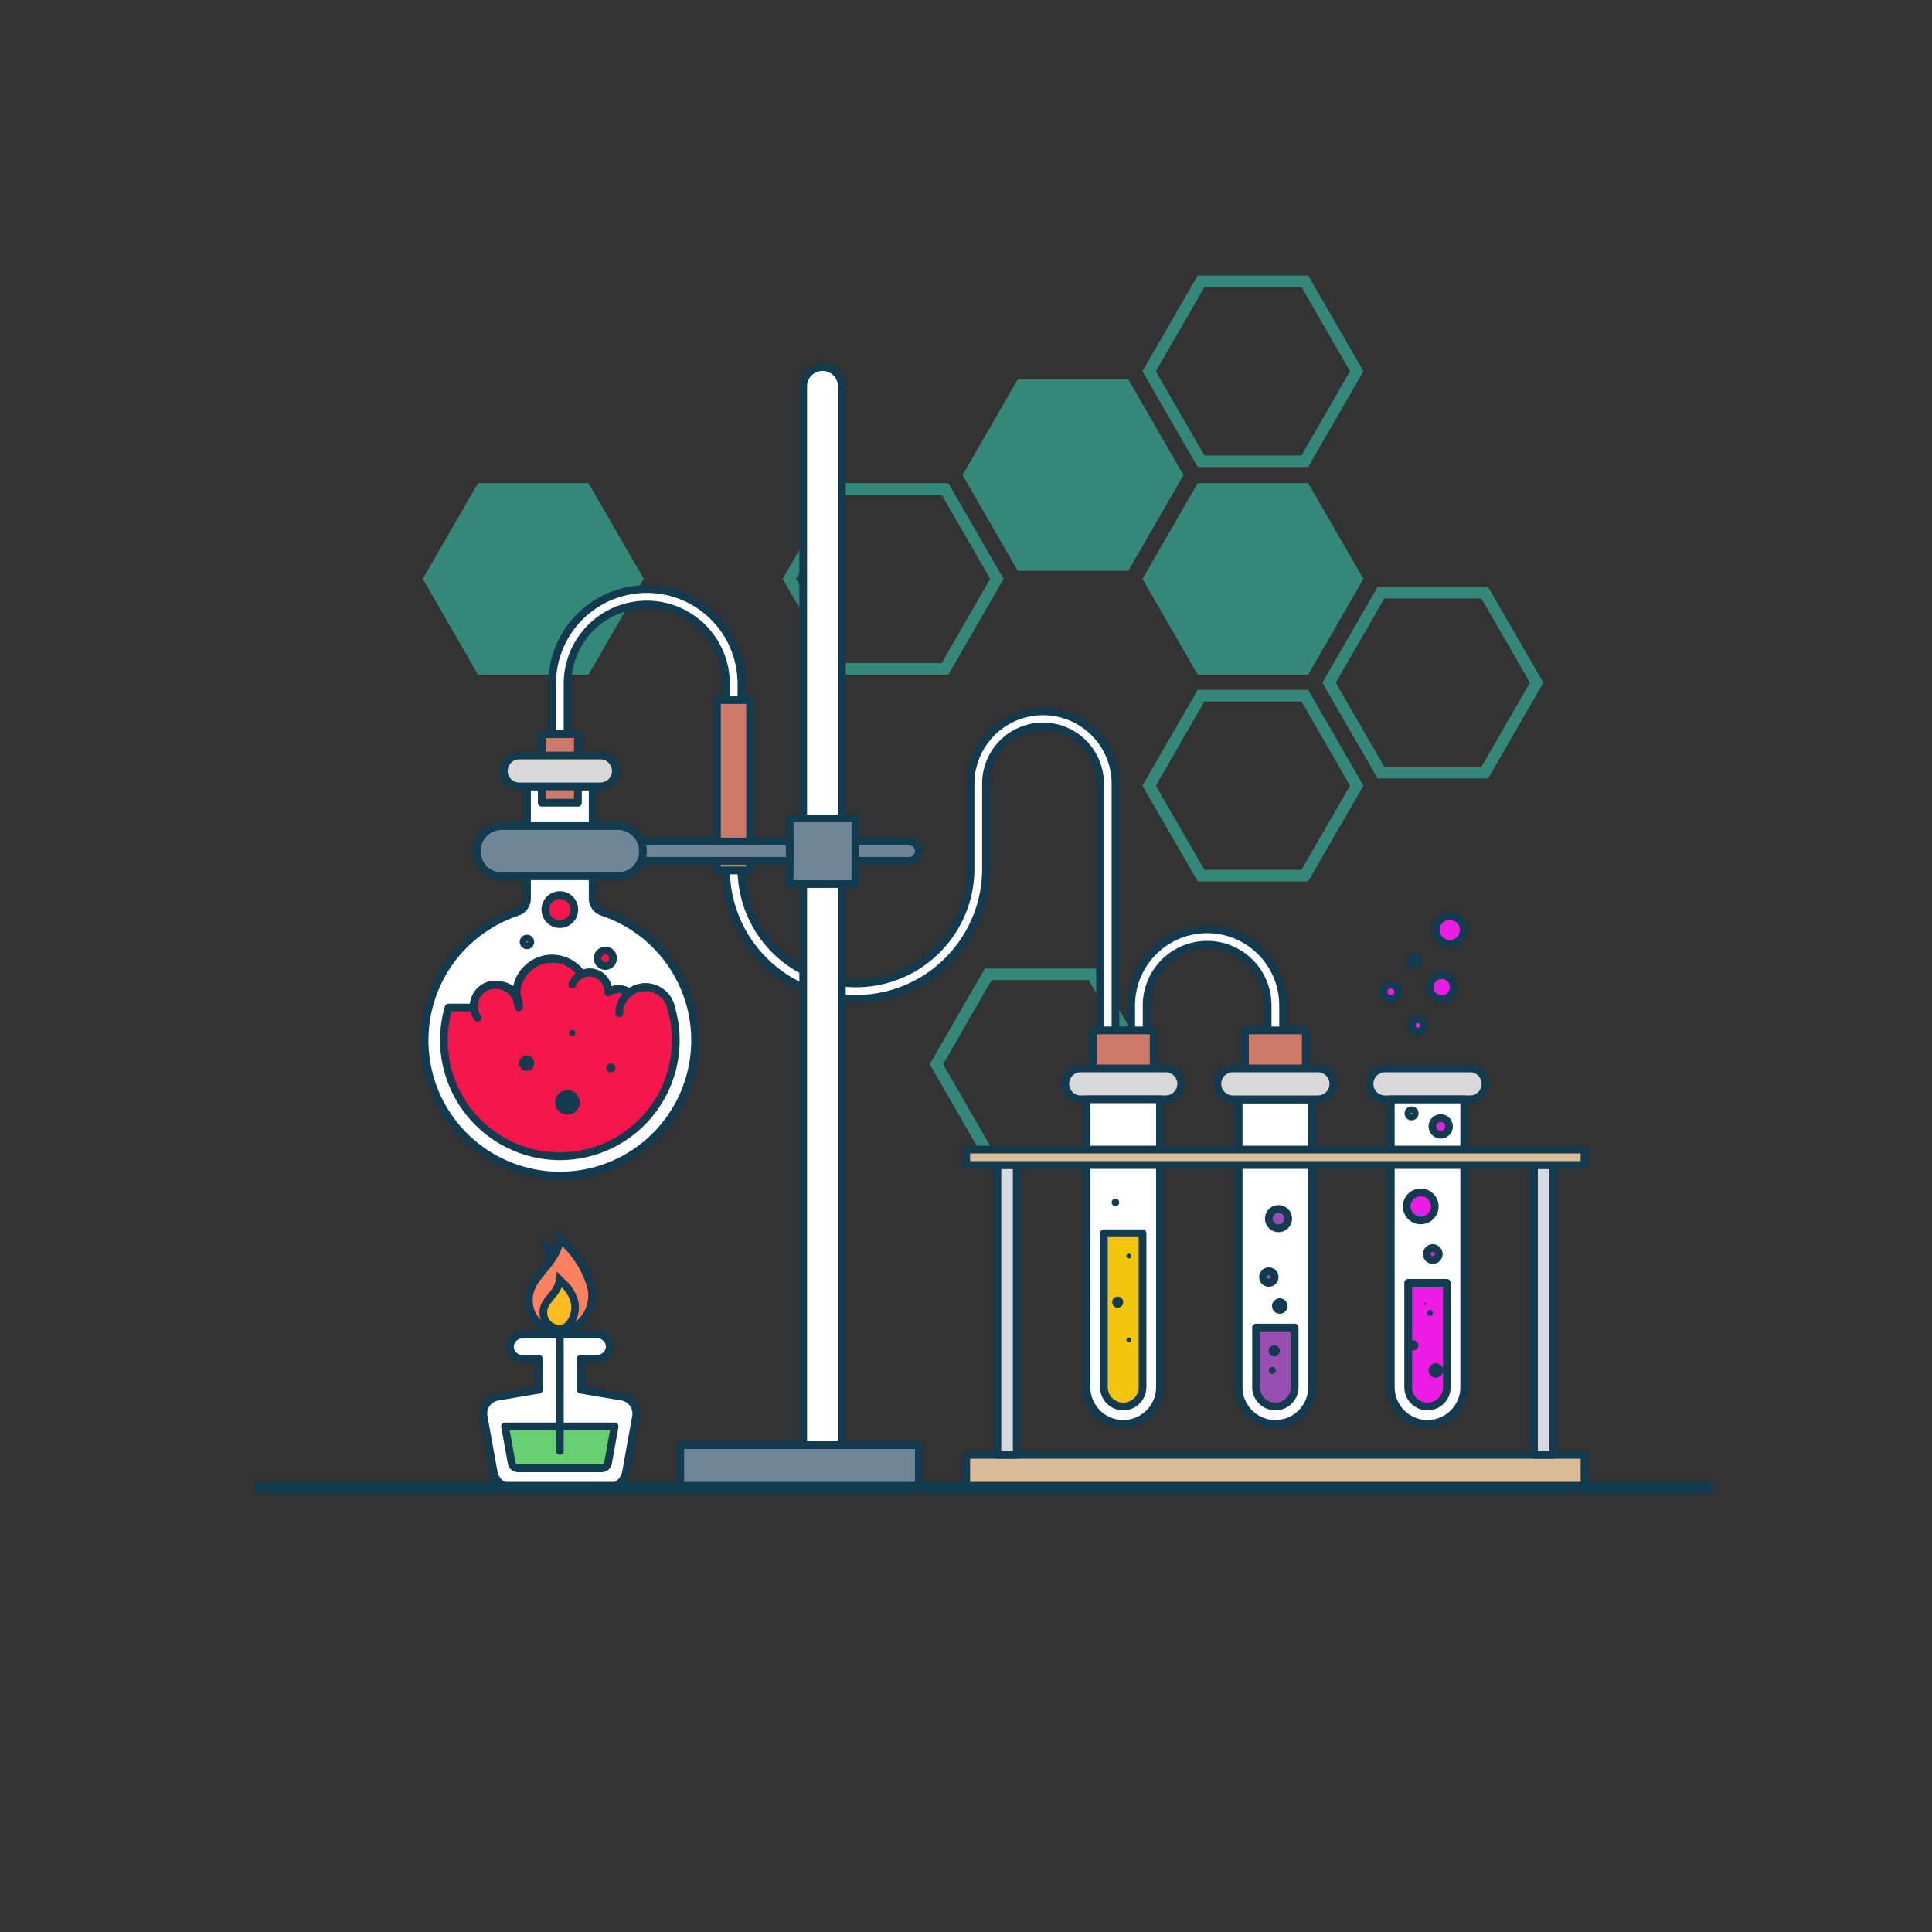 <?xml version="1.0" encoding="UTF-8"?><svg xmlns="http://www.w3.org/2000/svg" viewBox="0 0 1000 1000" x="0px" y="0px" width="1000px" height="1000px" version="1.1" xmlns:xlink="http://www.w3.org/1999/xlink"><rect x="0" y="0" width="1000" height="1000" fill="#333333" stroke="none"/><g style="isolation:isolate"><g id="Layer_1" data-name="Layer 1"><g opacity="0.6" style="mix-blend-mode:soft-light"><path d="M770.246,402.911H713.054l-28.6-49.564,28.6-49.563h57.192l28.6,49.563Zm-53.727-6h50.262l25.132-43.564-25.132-43.563H716.519l-25.132,43.563Z" fill="#34c1aa"/><polygon points="677.119 250.057 619.928 250.057 591.332 299.621 619.928 349.184 677.119 349.184 705.714 299.621 677.119 250.057" fill="#34c1aa"/><path d="M677.119,241.73H619.928l-28.6-49.563,28.6-49.563h57.191l28.6,49.563Zm-53.726-6h50.261l25.132-43.563L673.654,148.6H623.393L598.26,192.167Z" fill="#34c1aa"/><polygon points="583.992 196.33 526.801 196.33 498.207 245.894 526.801 295.457 583.992 295.457 612.587 245.894 583.992 196.33" fill="#34c1aa"/><path d="M490.866,349.184H433.674L405.08,299.621l28.594-49.564h57.192l28.6,49.564Zm-53.726-6H487.4l25.133-43.563L487.4,256.057H437.14l-25.134,43.564Z" fill="#34c1aa"/><polygon points="304.613 250.057 247.42 250.057 218.827 299.621 247.42 349.184 304.613 349.184 333.207 299.621 304.613 250.057" fill="#34c1aa"/></g><g opacity="0.6" style="mix-blend-mode:soft-light"><path d="M677.119,456.216H619.928l-28.6-49.563,28.6-49.564h57.191l28.6,49.564Zm-53.726-6h50.261l25.132-43.563-25.132-43.564H623.393L598.26,406.653Z" fill="#34c1aa"/><path d="M566.992,600.4H509.8l-28.594-49.563L509.8,501.27h57.191l28.6,49.563Zm-53.726-6h50.261l25.132-43.563L563.527,507.27H513.266l-25.132,43.563Z" fill="#34c1aa"/></g><path d="M719.872,569h38a0,0,0,0,1,0,0V718a19,19,0,0,1-19,19h0a19,19,0,0,1-19-19V569A0,0,0,0,1,719.872,569Z" fill="#fff"/><rect x="708.872" y="553" width="60" height="16" rx="8" fill="#d8d8d8"/><path d="M738.872,739a21.024,21.024,0,0,1-21-21V569a2,2,0,0,1,2-2h38a2,2,0,0,1,2,2V718A21.024,21.024,0,0,1,738.872,739Zm-17-168V718a17,17,0,0,0,34,0V571Z" fill="#133b4f"/><path d="M760.872,571h-44a10,10,0,1,1,0-20h44a10,10,0,0,1,0,20Zm-44-16a6,6,0,1,0,0,12h44a6,6,0,0,0,0-12Z" fill="#133b4f"/><path d="M728.872,664v54a10,10,0,0,0,20,0V664Z" fill="#ec1ce4"/><path d="M738.872,730a12.013,12.013,0,0,1-12-12V664a2,2,0,0,1,2-2h20a2,2,0,0,1,2,2v54A12.013,12.013,0,0,1,738.872,730Zm-8-64v52a8,8,0,0,0,16,0V666Z" fill="#133b4f"/><circle cx="719.949" cy="513.339" r="3.781" fill="#ec1ce4"/><circle cx="733.823" cy="530.76" r="3.192" fill="#ec1ce4"/><circle cx="750.37" cy="481.333" r="7.219" fill="#ec1ce4"/><circle cx="746.245" cy="510.933" r="6.187" fill="#ec1ce4"/><path d="M719.949,519.12a5.781,5.781,0,1,1,5.781-5.781A5.788,5.788,0,0,1,719.949,519.12Zm0-7.562a1.781,1.781,0,1,0,1.781,1.781A1.782,1.782,0,0,0,719.949,511.558Z" fill="#133b4f"/><path d="M733.823,535.952a5.193,5.193,0,1,1,5.193-5.192A5.2,5.2,0,0,1,733.823,535.952Zm0-6.385a1.193,1.193,0,1,0,1.193,1.193A1.195,1.195,0,0,0,733.823,529.567Z" fill="#133b4f"/><path d="M731.906,501.553a4.063,4.063,0,1,1,4.063-4.063A4.067,4.067,0,0,1,731.906,501.553Zm0-4.126v.125l.063-.062A.063.063,0,0,0,731.906,497.427Z" fill="#133b4f"/><path d="M750.369,490.552a9.219,9.219,0,1,1,9.219-9.219A9.229,9.229,0,0,1,750.369,490.552Zm0-14.437a5.219,5.219,0,1,0,5.219,5.218A5.224,5.224,0,0,0,750.369,476.115Z" fill="#133b4f"/><path d="M746.244,519.12a8.188,8.188,0,1,1,8.188-8.187A8.2,8.2,0,0,1,746.244,519.12Zm0-12.375a4.188,4.188,0,1,0,4.188,4.188A4.192,4.192,0,0,0,746.244,506.745Z" fill="#133b4f"/><circle cx="735.381" cy="624.417" r="7.25" fill="#ec1ce4"/><path d="M735.381,633.667a9.25,9.25,0,1,1,9.25-9.25A9.26,9.26,0,0,1,735.381,633.667Zm0-14.5a5.25,5.25,0,1,0,5.25,5.25A5.256,5.256,0,0,0,735.381,619.167Z" fill="#133b4f"/><circle cx="741.622" cy="649.083" r="3.083" fill="#ec1ce4"/><path d="M741.622,654.167a5.084,5.084,0,1,1,5.083-5.084A5.089,5.089,0,0,1,741.622,654.167Zm0-6.167a1.084,1.084,0,1,0,1.083,1.083A1.083,1.083,0,0,0,741.622,648Z" fill="#133b4f"/><circle cx="745.714" cy="583.034" r="4.286" fill="#ec1ce4"/><path d="M745.714,589.32A6.286,6.286,0,1,1,752,583.034,6.293,6.293,0,0,1,745.714,589.32Zm0-8.572A2.286,2.286,0,1,0,748,583.034,2.288,2.288,0,0,0,745.714,580.748Z" fill="#133b4f"/><circle cx="730.631" cy="576.281" r="1.619" fill="#67cc70"/><path d="M730.631,579.9a3.62,3.62,0,1,1,3.619-3.619A3.624,3.624,0,0,1,730.631,579.9Zm0-4a.381.381,0,1,0,.38.381A.382.382,0,0,0,730.631,575.9Z" fill="#133b4f"/><circle cx="740.107" cy="679.568" r="1.568" fill="#133b4f"/><circle cx="731.497" cy="696.375" r="2.625" fill="#133b4f"/><circle cx="743.179" cy="709.372" r="3.76" fill="#133b4f"/><circle cx="737.607" cy="674.943" r="0.568" fill="#133b4f"/><path d="M573.38,604a4,4,0,0,1-4-4V405.512a29.512,29.512,0,1,0-59.024,0V449.7a67.3,67.3,0,0,1-134.606,0v-95.6a40.99,40.99,0,1,0-81.979,0v40.943a4,4,0,0,1-8,0V354.094a48.99,48.99,0,1,1,97.979,0v95.6a59.3,59.3,0,0,0,118.606,0V405.512a37.512,37.512,0,1,1,75.024,0V600A4,4,0,0,1,573.38,604Z" fill="#fff"/><path d="M573.38,606a6.006,6.006,0,0,1-6-6V405.512a27.513,27.513,0,0,0-55.025,0V449.7a69.3,69.3,0,1,1-138.605,0v-95.6a38.99,38.99,0,1,0-77.979,0v40.943a6,6,0,0,1-12,0V354.094a50.99,50.99,0,1,1,101.979,0v95.6a57.3,57.3,0,1,0,114.605,0V405.512a39.513,39.513,0,0,1,79.025,0V600A6.007,6.007,0,0,1,573.38,606ZM539.867,374a31.548,31.548,0,0,1,31.513,31.512V600a2,2,0,0,0,4,0V405.512a35.513,35.513,0,0,0-71.025,0V449.7a61.3,61.3,0,1,1-122.605,0v-95.6a46.99,46.99,0,1,0-93.979,0v40.943a2,2,0,0,0,4,0V354.094a42.99,42.99,0,1,1,85.979,0v95.6a65.3,65.3,0,1,0,130.605,0V405.512A31.547,31.547,0,0,1,539.867,374Z" fill="#133b4f"/><path d="M425.729,190h0a10,10,0,0,1,10,10V770a0,0,0,0,1,0,0h-20a0,0,0,0,1,0,0V200a10,10,0,0,1,10-10Z" fill="#fff"/><path d="M435.729,772h-20a2,2,0,0,1-2-2V200a12,12,0,0,1,24,0V770A2,2,0,0,1,435.729,772Zm-18-4h16V200a8,8,0,0,0-16,0Z" fill="#133b4f"/><path d="M442.729,435.573h27.833a5,5,0,0,1,5,5v0a5,5,0,0,1-5,5H442.729a0,0,0,0,1,0,0v-10A0,0,0,0,1,442.729,435.573Z" fill="#6f8699"/><path d="M470.562,447.573H442.729a2,2,0,0,1-2-2v-10a2,2,0,0,1,2-2h27.833a7,7,0,0,1,0,14Zm-25.833-4h25.833a3,3,0,0,0,0-6H444.729Z" fill="#133b4f"/><rect x="500.126" y="753" width="320" height="17" fill="#dabc95"/><path d="M820.126,772h-320a2,2,0,0,1-2-2V753a2,2,0,0,1,2-2h320a2,2,0,0,1,2,2v17A2,2,0,0,1,820.126,772Zm-318-4h316V755h-316Z" fill="#133b4f"/><rect x="516.257" y="603" width="10" height="150" fill="#d6d9e2"/><path d="M526.257,755h-10a2,2,0,0,1-2-2V603a2,2,0,0,1,2-2h10a2,2,0,0,1,2,2V753A2,2,0,0,1,526.257,755Zm-8-4h6V605h-6Z" fill="#133b4f"/><rect x="793.995" y="603" width="10" height="150" fill="#d6d9e2"/><path d="M804,755H794a2,2,0,0,1-2-2V603a2,2,0,0,1,2-2h10a2,2,0,0,1,2,2V753A2,2,0,0,1,804,755Zm-8-4h6V605h-6Z" fill="#133b4f"/><path d="M283.338,661.7l-.1-2.539c0-.09-.386-9.046-1.881-13.093L279.7,641.6l4.345,1.948c5.28,2.368,9.644,11.613,10.124,12.66l.972,2.117Zm3.179-10.624c.275,1.983.452,3.928.561,5.4l2.4-.686A40.815,40.815,0,0,0,286.517,651.077Z" fill="#133b4f"/><rect x="352.083" y="748" width="123.479" height="22" fill="#6f8699"/><path d="M475.562,772H352.083a2,2,0,0,1-2-2V748a2,2,0,0,1,2-2H475.562a2,2,0,0,1,2,2v22A2,2,0,0,1,475.562,772Zm-121.479-4H473.562V750H354.083Z" fill="#133b4f"/><path d="M321.932,722.912l-21.342-3.6V703.254h8.5a6.4,6.4,0,0,0,6.488-6.038,6.229,6.229,0,0,0-6.226-6.421h-38.9a6.4,6.4,0,0,0-6.488,6.038,6.23,6.23,0,0,0,6.227,6.421h8.76v16.062l-21.342,3.6a8.9,8.9,0,0,0-7.3,10.255l5.2,28.769A9.808,9.808,0,0,0,265.165,770h49.212a9.808,9.808,0,0,0,9.652-8.064l5.2-28.769A8.9,8.9,0,0,0,321.932,722.912Z" fill="#fff"/><path d="M314.376,772H265.165a11.8,11.8,0,0,1-11.62-9.708l-5.2-28.77a10.9,10.9,0,0,1,8.934-12.583l19.674-3.314V705.254h-6.76a8.231,8.231,0,0,1-8.226-8.481,8.428,8.428,0,0,1,8.487-7.978h38.9a8.229,8.229,0,0,1,8.225,8.48,8.426,8.426,0,0,1-8.487,7.979h-6.5v12.371l19.674,3.314A10.9,10.9,0,0,1,331.2,733.5L326,762.292A11.8,11.8,0,0,1,314.376,772ZM270.453,692.8a4.4,4.4,0,0,0-4.489,4.1,4.229,4.229,0,0,0,4.228,4.36h8.76a2,2,0,0,1,2,2v16.062a2,2,0,0,1-1.668,1.973l-21.342,3.6a6.9,6.9,0,0,0-5.657,7.95l5.2,28.746A7.8,7.8,0,0,0,265.165,768h49.211a7.805,7.805,0,0,0,7.685-6.419l5.2-28.769a6.9,6.9,0,0,0-5.661-7.927h0l-21.342-3.6a2,2,0,0,1-1.668-1.973V703.254a2,2,0,0,1,2-2h8.5a4.4,4.4,0,0,0,4.489-4.1,4.229,4.229,0,0,0-4.227-4.361Z" fill="#133b4f"/><path d="M305.644,665.024c-4.078-13.23-12.32-20.419-15.759-24.024-1.926,15-17.6,19.693-16.041,33.8,1.275,11.537,12.323,15.016,17.662,14.112C302.818,687,308.766,675.155,305.644,665.024Z" fill="#ff815f"/><path d="M289.787,691.045a19.111,19.111,0,0,1-11.146-3.816,17.245,17.245,0,0,1-6.785-12.208c-.918-8.307,3.542-13.694,7.856-18.9,3.616-4.368,7.356-8.885,8.189-15.372l.535-4.161,2.9,3.035c.368.386.792.814,1.26,1.285,3.909,3.942,11.186,11.277,14.963,23.532h0a21.436,21.436,0,0,1-2.247,17.312,19.451,19.451,0,0,1-13.468,9.136A12.43,12.43,0,0,1,289.787,691.045Zm1.28-45.989c-1.671,5.638-5.145,9.833-8.275,13.612-4.127,4.986-7.692,9.292-6.96,15.913a13.166,13.166,0,0,0,5.218,9.455,14.365,14.365,0,0,0,10.122,2.9,15.5,15.5,0,0,0,10.73-7.29,17.376,17.376,0,0,0,1.83-14.037h0A49.634,49.634,0,0,0,291.067,645.056Z" fill="#133b4f"/><path d="M296.475,675.155a24.893,24.893,0,0,0-6.766-12.605c-1.01,7.868-9.234,10.333-8.416,17.734a8.379,8.379,0,0,0,9.267,7.4C296.5,686.683,297.408,679.317,296.475,675.155Z" fill="#fb2"/><path d="M289.647,689.758a10.832,10.832,0,0,1-6.411-2.2,9.974,9.974,0,0,1-3.93-7.058c-.527-4.759,2.056-7.877,4.334-10.629,1.894-2.288,3.684-4.449,4.086-7.579l.534-4.16,2.9,3.034c.276.289.617.605,1,.963a22.1,22.1,0,0,1,7.224,11.529,16.388,16.388,0,0,1-2.252,11.714,9.315,9.315,0,0,1-6.233,4.284A7.486,7.486,0,0,1,289.647,689.758Zm1.106-23.424a23.9,23.9,0,0,1-4.032,6.092c-2.112,2.551-3.78,4.565-3.44,7.638a5.994,5.994,0,0,0,2.365,4.306,6.605,6.605,0,0,0,4.58,1.347,5.361,5.361,0,0,0,3.566-2.548,12.4,12.4,0,0,0,1.7-8.581h0A17,17,0,0,0,290.753,666.334Z" fill="#133b4f"/><path d="M261.409,738.333l3.405,18.836A3.442,3.442,0,0,0,268.2,760H311.34a3.442,3.442,0,0,0,3.388-2.831l3.4-18.836Z" fill="#67cf70"/><path d="M311.34,762H268.2a5.44,5.44,0,0,1-5.357-4.475l-3.405-18.837a2,2,0,0,1,1.969-2.355h56.724a2,2,0,0,1,1.968,2.355l-3.4,18.836A5.44,5.44,0,0,1,311.34,762ZM263.8,740.333l2.979,16.48A1.442,1.442,0,0,0,268.2,758H311.34a1.441,1.441,0,0,0,1.42-1.188l2.979-16.479Z" fill="#133b4f"/><path d="M289.771,753a2,2,0,0,1-2-2V690.8a2,2,0,0,1,4,0V751A2,2,0,0,1,289.771,753Z" fill="#133b4f"/><path d="M306.771,465.07V407.036h-34v58.036a7.317,7.317,0,0,1-5.01,6.951,70,70,0,1,0,44.079.02A7.358,7.358,0,0,1,306.771,465.07Z" fill="#fff"/><path d="M289.787,610.481c-.591,0-1.182-.006-1.775-.021A72,72,0,0,1,231.136,496.7a72.623,72.623,0,0,1,36-26.571,5.307,5.307,0,0,0,3.638-5.052V407.037a2,2,0,0,1,2-2h34a2,2,0,0,1,2,2v58.032a5.359,5.359,0,0,0,3.7,5.076,72,72,0,0,1-22.683,140.336ZM274.771,409.037v56.035a9.3,9.3,0,0,1-6.381,8.85,68.591,68.591,0,0,0-34,25.1,68,68,0,1,0,76.818-25.079,9.353,9.353,0,0,1-6.438-8.872V409.037Z" fill="#133b4f"/><path d="M347.326,521.5h-.021a13.533,13.533,0,0,0-21.534-7.712,9.513,9.513,0,0,0-11.039-.142c.02-.253.039-.507.039-.765a9.532,9.532,0,0,0-13.707-8.586A18.5,18.5,0,0,0,267.271,514.7a33.026,33.026,0,0,0,1.306,6.8c.021-.276.021,0,.021-.276,0-6.075-6.252-11.557-12.327-11.557a11,11,0,0,0-11,11c0,.281.021.557.042.833H232.184a60.761,60.761,0,0,0-2.389,18.723,60.241,60.241,0,0,0,58.5,58.241c.492.012.984.017,1.473.017h0A60.024,60.024,0,0,0,347.326,521.5Z" fill="#f6164c"/><path d="M289.773,600.481c-.507,0-1.015,0-1.523-.018A62.241,62.241,0,0,1,227.8,540.279a62.756,62.756,0,0,1,2.468-19.338,2,2,0,0,1,1.92-1.441h11.139a13.018,13.018,0,0,1,12.948-11.833,14.572,14.572,0,0,1,9.289,3.6,20.5,20.5,0,0,1,36.194-9.392,11.386,11.386,0,0,1,3.468-.538,11.569,11.569,0,0,1,11.309,9.2,11.667,11.667,0,0,1,9.179.848,15.536,15.536,0,0,1,23.478,9.39q.032.081.057.165a62.007,62.007,0,0,1-59.472,79.545ZM233.705,523.5a58.8,58.8,0,0,0-1.911,16.666,58,58,0,1,0,113.689-17.839,2.017,2.017,0,0,1-.129-.389,11.63,11.63,0,0,0-11.268-9.015A11.436,11.436,0,0,0,327,515.365a2,2,0,0,1-2.408.039,7.626,7.626,0,0,0-8.721-.114,2,2,0,0,1-3.132-1.8c.015-.2.032-.4.032-.606a7.558,7.558,0,0,0-7.549-7.549,7.467,7.467,0,0,0-3.285.763,2,2,0,0,1-2.525-.673,16.5,16.5,0,0,0-30.141,9.28,10.507,10.507,0,0,0,.135,1.486,11.683,11.683,0,0,1,1.192,5.036,2.8,2.8,0,0,1-.026.417,2.036,2.036,0,0,1-1.8,1.817,1.986,1.986,0,0,1-2.113-1.389,45.821,45.821,0,0,1-1.105-4.647,11.09,11.09,0,0,0-9.284-5.755,9.01,9.01,0,0,0-9,9c0,.229.019.453.036.679a2,2,0,0,1-1.994,2.154Z" fill="#133b4f"/><path d="M247.17,528.845a2,2,0,0,1-1.656-.876,13,13,0,0,1,10.757-20.3c6.6,0,14.31,3.4,14.31,13a2,2,0,0,1-4,0c0-8.351-7.892-9-10.31-9a9,9,0,0,0-7.449,14.054,2,2,0,0,1-1.652,3.124Z" fill="#133b4f"/><path d="M267.441,519.24a2,2,0,0,1-1.979-1.728,20.5,20.5,0,0,1,37.255-14.35,2,2,0,0,1-3.305,2.254,16.5,16.5,0,0,0-30.141,9.286,16.774,16.774,0,0,0,.154,2.267,2,2,0,0,1-1.71,2.253A2.124,2.124,0,0,1,267.441,519.24Z" fill="#133b4f"/><path d="M296.228,511.666a2,2,0,0,1-1.883-2.675,11.655,11.655,0,0,1,5.841-6.506,2,2,0,0,1,1.746,3.6,7.617,7.617,0,0,0-3.821,4.254A2,2,0,0,1,296.228,511.666Z" fill="#133b4f"/><path d="M314.771,514.882a2,2,0,0,1-2-2,7.558,7.558,0,0,0-7.549-7.55,7.465,7.465,0,0,0-3.29.753,2,2,0,0,1-1.746-3.6,11.554,11.554,0,0,1,16.585,10.4A2,2,0,0,1,314.771,514.882Z" fill="#133b4f"/><path d="M325.776,515.78a1.994,1.994,0,0,1-1.177-.384,7.633,7.633,0,0,0-7.585-.762A2,2,0,1,1,315.348,511a11.563,11.563,0,0,1,11.609,1.167,2,2,0,0,1-1.181,3.616Z" fill="#133b4f"/><path d="M320.529,526.479a2,2,0,0,1-2-2,15.466,15.466,0,0,1,6.006-12.28,2,2,0,0,1,2.457,3.156,11.493,11.493,0,0,0-4.463,9.124A2,2,0,0,1,320.529,526.479Z" fill="#133b4f"/><path d="M347.313,523.5a2,2,0,0,1-1.949-1.562,11.631,11.631,0,0,0-11.278-9.015,11.446,11.446,0,0,0-7.094,2.432,2,2,0,1,1-2.458-3.156,15.412,15.412,0,0,1,9.552-3.276,15.658,15.658,0,0,1,15.181,12.139,2,2,0,0,1-1.954,2.438Z" fill="#133b4f"/><rect x="280.407" y="380" width="18.728" height="35.5" fill="#ce7867"/><path d="M299.135,417.5H280.407a2,2,0,0,1-2-2V380a2,2,0,0,1,2-2h18.728a2,2,0,0,1,2,2v35.5A2,2,0,0,1,299.135,417.5Zm-16.728-4h14.728V382H282.407Z" fill="#133b4f"/><rect x="260.771" y="391.036" width="58" height="16" rx="8" fill="#d8d8d8"/><path d="M310.771,409.037h-42a10,10,0,0,1,0-20h42a10,10,0,0,1,0,20Zm-42-16a6,6,0,0,0,0,12h42a6,6,0,0,0,0-12Z" fill="#133b4f"/><circle cx="289.771" cy="470.81" r="7.499" fill="#f6164c"/><path d="M289.771,480.309a9.5,9.5,0,1,1,9.5-9.5A9.509,9.509,0,0,1,289.771,480.309Zm0-15a5.5,5.5,0,1,0,5.5,5.5A5.505,5.505,0,0,0,289.771,465.311Z" fill="#133b4f"/><circle cx="313.333" cy="496" r="4" fill="#f6164c"/><path d="M313.333,502a6,6,0,1,1,6-6A6.007,6.007,0,0,1,313.333,502Zm0-8a2,2,0,1,0,2,2A2,2,0,0,0,313.333,494Z" fill="#133b4f"/><path d="M272.763,491.291a3.737,3.737,0,1,1,3.737-3.737A3.741,3.741,0,0,1,272.763,491.291Zm0-4a.263.263,0,0,0-.263.263c0,.29.526.29.526,0A.263.263,0,0,0,272.763,487.291Z" fill="#133b4f"/><circle cx="272.54" cy="550.333" r="3.96" fill="#133b4f"/><circle cx="293.684" cy="570.584" r="6.375" fill="#133b4f"/><circle cx="316.181" cy="552.749" r="2.319" fill="#133b4f"/><circle cx="296.228" cy="534.709" r="1.647" fill="#133b4f"/><rect x="408.729" y="423.573" width="34" height="34" fill="#6f8699"/><path d="M442.729,459.573h-34a2,2,0,0,1-2-2v-34a2,2,0,0,1,2-2h34a2,2,0,0,1,2,2v34A2,2,0,0,1,442.729,459.573Zm-32-4h30v-30h-30Z" fill="#133b4f"/><path d="M589.5,654a4,4,0,0,1-4-4V520.312a39.313,39.313,0,0,1,78.626,0V610.5a4,4,0,0,1-8,0V520.312a31.313,31.313,0,0,0-62.626,0V650A4,4,0,0,1,589.5,654Z" fill="#fff"/><path d="M589.5,656a6.006,6.006,0,0,1-6-6V520.312a41.313,41.313,0,0,1,82.626,0V610.5a6,6,0,0,1-12,0V520.312a29.313,29.313,0,0,0-58.626,0V650A6.006,6.006,0,0,1,589.5,656Zm35.312-173A37.354,37.354,0,0,0,587.5,520.312V650a2,2,0,0,0,4,0V520.312a33.313,33.313,0,0,1,66.626,0V610.5a2,2,0,0,0,4,0V520.312A37.355,37.355,0,0,0,624.812,483Z" fill="#133b4f"/><path d="M641.126,569h38a0,0,0,0,1,0,0V718a19,19,0,0,1-19,19h0a19,19,0,0,1-19-19V569A0,0,0,0,1,641.126,569Z" fill="#fff"/><path d="M660.126,739a21.024,21.024,0,0,1-21-21V569a2,2,0,0,1,2-2h38a2,2,0,0,1,2,2V718A21.024,21.024,0,0,1,660.126,739Zm-17-168V718a17,17,0,0,0,34,0V571Z" fill="#133b4f"/><rect x="644.376" y="533.333" width="31.5" height="35.667" fill="#ce7867"/><path d="M675.876,571h-31.5a2,2,0,0,1-2-2V533.333a2,2,0,0,1,2-2h31.5a2,2,0,0,1,2,2V569A2,2,0,0,1,675.876,571Zm-29.5-4h27.5V535.333h-27.5Z" fill="#133b4f"/><rect x="630.126" y="553" width="60" height="16" rx="8" fill="#d8d8d8"/><path d="M682.126,571h-44a10,10,0,0,1,0-20h44a10,10,0,0,1,0,20Zm-44-16a6,6,0,0,0,0,12h44a6,6,0,0,0,0-12Z" fill="#133b4f"/><path d="M650.126,687.155V718a10,10,0,0,0,20,0V687.155Z" fill="#984db2"/><path d="M660.126,730a12.013,12.013,0,0,1-12-12V687.155a2,2,0,0,1,2-2h20a2,2,0,0,1,2,2V718A12.013,12.013,0,0,1,660.126,730Zm-8-40.845V718a8,8,0,0,0,16,0V689.155Z" fill="#133b4f"/><circle cx="656.75" cy="661" r="3" fill="#984db2"/><path d="M656.75,666a5,5,0,1,1,5-5A5.006,5.006,0,0,1,656.75,666Zm0-6a1,1,0,1,0,1,1A1,1,0,0,0,656.75,660Z" fill="#133b4f"/><circle cx="661.75" cy="630.75" r="5" fill="#984db2"/><path d="M661.75,637.75a7,7,0,1,1,7-7A7.009,7.009,0,0,1,661.75,637.75Zm0-10a3,3,0,1,0,3,3A3,3,0,0,0,661.75,627.75Z" fill="#133b4f"/><circle cx="662.417" cy="676" r="2" fill="#984db2"/><path d="M662.417,680a4,4,0,1,1,4-4A4,4,0,0,1,662.417,680Zm0-4v0Z" fill="#133b4f"/><circle cx="658.545" cy="709.372" r="1.795" fill="#133b4f"/><circle cx="659.545" cy="699.205" r="2.872" fill="#133b4f"/><rect x="565.63" y="533.333" width="31.5" height="35.667" fill="#ce7867"/><path d="M597.13,571h-31.5a2,2,0,0,1-2-2V533.333a2,2,0,0,1,2-2h31.5a2,2,0,0,1,2,2V569A2,2,0,0,1,597.13,571Zm-29.5-4h27.5V535.333h-27.5Z" fill="#133b4f"/><rect x="551.38" y="553" width="60" height="16" rx="8" fill="#d8d8d8"/><path d="M603.38,571h-44a10,10,0,0,1,0-20h44a10,10,0,1,1,0,20Zm-44-16a6,6,0,0,0,0,12h44a6,6,0,1,0,0-12Z" fill="#133b4f"/><path d="M562.38,569h38a0,0,0,0,1,0,0V718a19,19,0,0,1-19,19h0a19,19,0,0,1-19-19V569A0,0,0,0,1,562.38,569Z" fill="#fff"/><path d="M581.38,739a21.024,21.024,0,0,1-21-21V569a2,2,0,0,1,2-2h38a2,2,0,0,1,2,2V718A21.024,21.024,0,0,1,581.38,739Zm-17-168V718a17,17,0,0,0,34,0V571Z" fill="#133b4f"/><path d="M571.38,638.333V718a10,10,0,0,0,20,0V638.333Z" fill="#f3c50d"/><path d="M581.38,730a12.013,12.013,0,0,1-12-12V638.333a2,2,0,0,1,2-2h20a2,2,0,0,1,2,2V718A12.013,12.013,0,0,1,581.38,730Zm-8-89.667V718a8,8,0,0,0,16,0V640.333Z" fill="#133b4f"/><circle cx="578.508" cy="674" r="2.872" fill="#133b4f"/><circle cx="577.38" cy="622.333" r="1.934" fill="#133b4f"/><circle cx="584.252" cy="650.128" r="1.248" fill="#133b4f"/><circle cx="584.252" cy="693.461" r="1.205" fill="#133b4f"/><rect x="500.126" y="595" width="320" height="8" fill="#dabc95"/><path d="M820.126,605h-320a2,2,0,0,1-2-2v-8a2,2,0,0,1,2-2h320a2,2,0,0,1,2,2v8A2,2,0,0,1,820.126,605Zm-318-4h316v-4h-316Z" fill="#133b4f"/><rect x="371.083" y="362.354" width="17.167" height="88.198" fill="#ce7867"/><path d="M388.25,452.552H371.083a2,2,0,0,1-2-2v-88.2a2,2,0,0,1,2-2H388.25a2,2,0,0,1,2,2v88.2A2,2,0,0,1,388.25,452.552Zm-15.167-4H386.25v-84.2H373.083Z" fill="#133b4f"/><rect x="325.5" y="435.573" width="83.229" height="10" fill="#6f8699"/><path d="M408.729,447.573H325.5a2,2,0,0,1-2-2v-10a2,2,0,0,1,2-2h83.229a2,2,0,0,1,2,2v10A2,2,0,0,1,408.729,447.573Zm-81.229-4h79.229v-6H327.5Z" fill="#133b4f"/><rect x="246.771" y="427.573" width="86" height="26" rx="13" transform="translate(579.542 881.146) rotate(180)" fill="#6f8699"/><path d="M319.771,455.573h-60a15,15,0,0,1,0-30h60a15,15,0,1,1,0,30Zm-60-26a11,11,0,0,0,0,22h60a11,11,0,1,0,0-22Z" fill="#133b4f"/><path d="M883.833,773h-750a3,3,0,1,1,0-6h750a3,3,0,1,1,0,6Z" fill="#133b4f"/></g></g></svg>